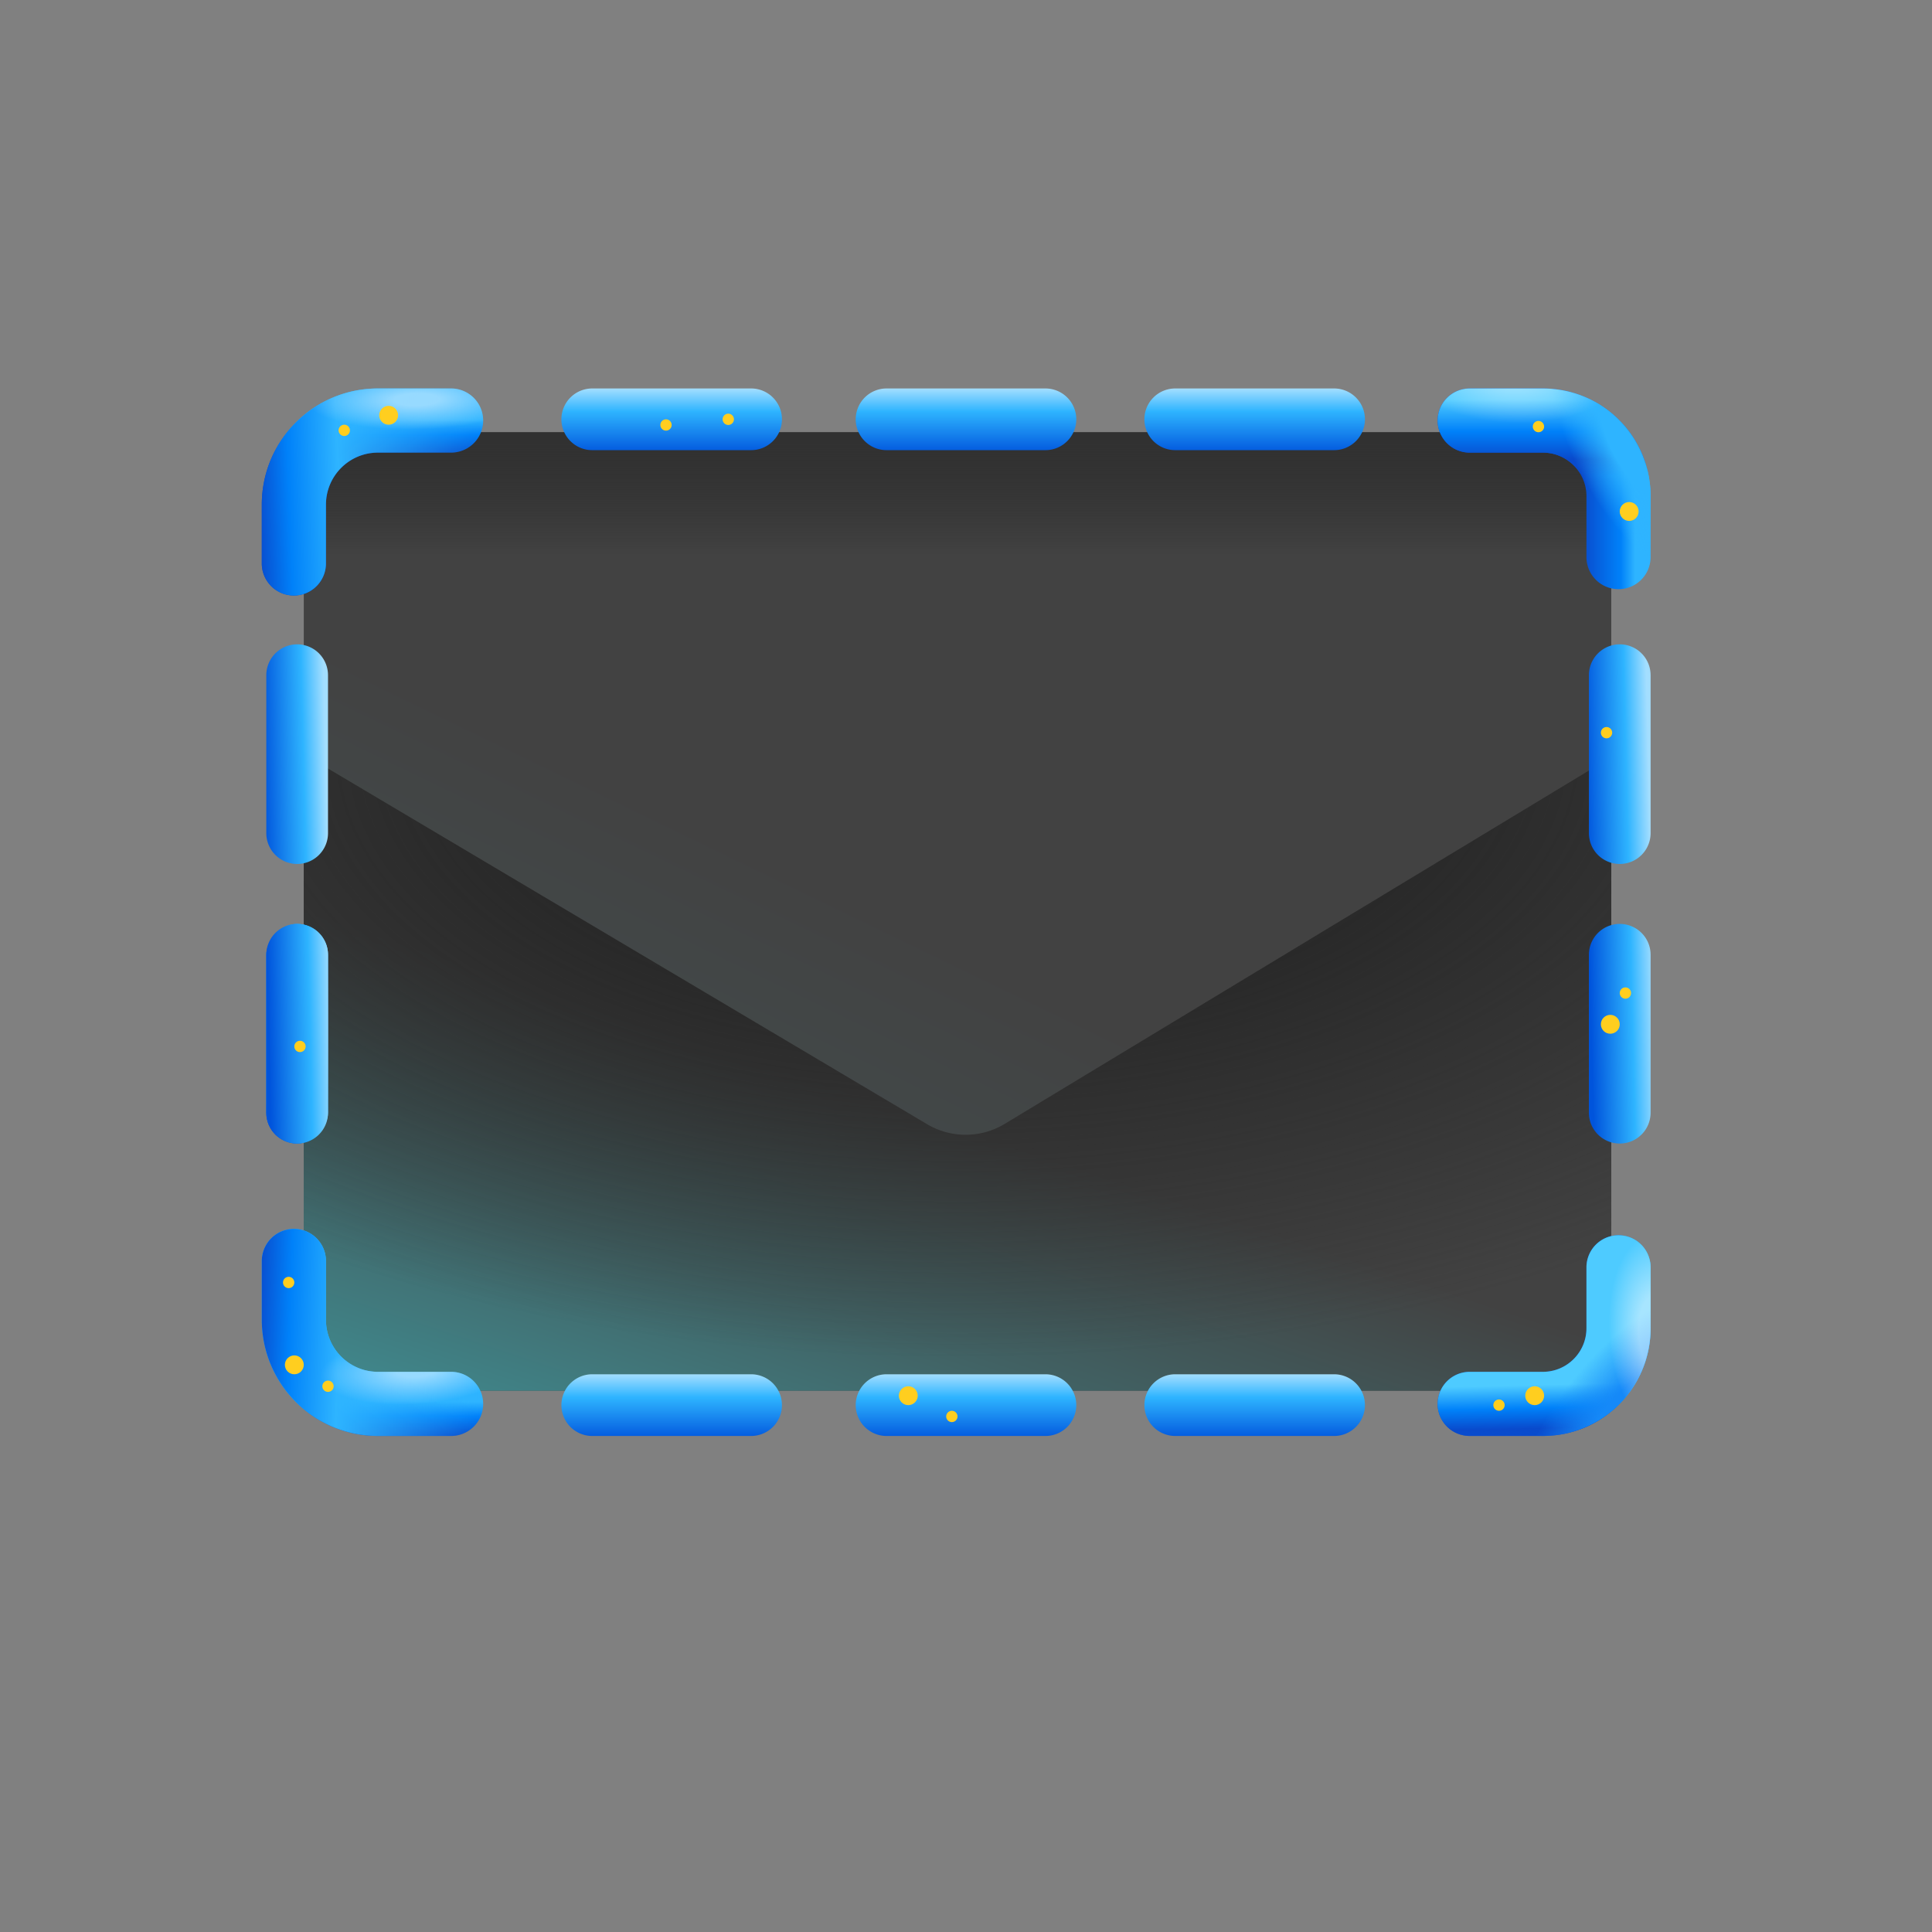 <svg width="512" height="512" viewBox="0 0 512 512" fill="none" xmlns="http://www.w3.org/2000/svg"><rect x="0" y="0" width="512" height="512" fill="#808080" stroke="none"/><rect x="80.5" y="114.548" width="346.5" height="254" rx="25" fill="url(#a)"/><rect x="80.5" y="114.548" width="346.5" height="254" rx="25" fill="url(#b)"/><path d="m80.5 199.859 165.194 98.071a20 20 0 0 0 20.561-.085L427 200.62v142.928c0 13.807-11.193 25-25 25H105.5c-13.807 0-25-11.193-25-25V199.859Z" fill="url(#c)"/><path d="m80.5 199.859 165.194 98.071a20 20 0 0 0 20.561-.085L427 200.62v142.928c0 13.807-11.193 25-25 25H105.5c-13.807 0-25-11.193-25-25V199.859Z" fill="url(#d)"/><path fill-rule="evenodd" clip-rule="evenodd" d="M199.049 102.947a8.175 8.175 0 0 1 8.175 8.176 8.175 8.175 0 0 1-8.175 8.175h-42.098a8.175 8.175 0 0 1-8.175-8.175 8.175 8.175 0 0 1 8.175-8.176h42.098Zm78 0a8.175 8.175 0 0 1 8.175 8.176 8.175 8.175 0 0 1-8.175 8.175h-42.098a8.175 8.175 0 0 1-8.175-8.175 8.175 8.175 0 0 1 8.175-8.176h42.098Zm84.675 8.176a8.175 8.175 0 0 0-8.175-8.176h-42.098a8.175 8.175 0 0 0-8.175 8.176 8.175 8.175 0 0 0 8.175 8.175h42.098a8.175 8.175 0 0 0 8.175-8.175Z" fill="url(#e)"/><path fill-rule="evenodd" clip-rule="evenodd" d="M199.049 364.197a8.175 8.175 0 0 1 8.175 8.176 8.175 8.175 0 0 1-8.175 8.175h-42.098a8.175 8.175 0 0 1-8.175-8.175 8.175 8.175 0 0 1 8.175-8.176h42.098Zm78 0a8.175 8.175 0 0 1 8.175 8.176 8.175 8.175 0 0 1-8.175 8.175h-42.098a8.175 8.175 0 0 1-8.175-8.175 8.175 8.175 0 0 1 8.175-8.176h42.098Zm84.675 8.176a8.175 8.175 0 0 0-8.175-8.176h-42.098a8.175 8.175 0 0 0-8.175 8.176 8.175 8.175 0 0 0 8.175 8.175h42.098a8.175 8.175 0 0 0 8.175-8.175Z" fill="url(#f)"/><rect width="16.351" height="58.201" rx="8.175" transform="matrix(-1 0 0 1 86.925 244.847)" fill="url(#g)"/><rect width="16.351" height="58.201" rx="8.175" transform="matrix(-1 0 0 1 86.925 244.847)" fill="url(#h)"/><rect width="16.351" height="58.201" rx="8.175" transform="matrix(-1 0 0 1 86.925 244.847)" fill="url(#i)" fill-opacity=".6"/><rect width="16.351" height="58.201" rx="8.175" transform="matrix(-1 0 0 1 86.925 244.847)" fill="url(#j)" fill-opacity=".5"/><path fill-rule="evenodd" clip-rule="evenodd" d="M380.987 111.449a8.5 8.5 0 0 1 8.5-8.5h19.38c15.772 0 28.558 12.786 28.558 28.558v16.13a8.5 8.5 0 0 1-17 0v-16.13c0-6.383-5.175-11.558-11.558-11.558h-19.38a8.5 8.5 0 0 1-8.5-8.5Z" fill="url(#k)"/><path fill-rule="evenodd" clip-rule="evenodd" d="M380.987 111.449a8.5 8.5 0 0 1 8.5-8.5h19.38c15.772 0 28.558 12.786 28.558 28.558v16.13a8.5 8.5 0 0 1-17 0v-16.13c0-6.383-5.175-11.558-11.558-11.558h-19.38a8.5 8.5 0 0 1-8.5-8.5Z" fill="url(#l)"/><path fill-rule="evenodd" clip-rule="evenodd" d="M380.987 111.449a8.5 8.5 0 0 1 8.5-8.5h19.38c15.772 0 28.558 12.786 28.558 28.558v16.13a8.5 8.5 0 0 1-17 0v-16.13c0-6.383-5.175-11.558-11.558-11.558h-19.38a8.5 8.5 0 0 1-8.5-8.5Z" fill="url(#m)"/><path fill-rule="evenodd" clip-rule="evenodd" d="M380.987 111.449a8.5 8.5 0 0 1 8.5-8.5h19.38c15.772 0 28.558 12.786 28.558 28.558v16.13a8.5 8.5 0 0 1-17 0v-16.13c0-6.383-5.175-11.558-11.558-11.558h-19.38a8.5 8.5 0 0 1-8.5-8.5Z" fill="url(#n)" fill-opacity=".5"/><path fill-rule="evenodd" clip-rule="evenodd" d="M100.168 119.947c-7.614 0-13.787 6.173-13.787 13.787v15.589a8.5 8.5 0 0 1-17 0v-15.589c0-17.003 13.784-30.787 30.787-30.787h19.38a8.5 8.5 0 0 1 0 17h-19.38Z" fill="url(#o)"/><path fill-rule="evenodd" clip-rule="evenodd" d="M100.168 119.947c-7.614 0-13.787 6.173-13.787 13.787v15.589a8.5 8.5 0 0 1-17 0v-15.589c0-17.003 13.784-30.787 30.787-30.787h19.38a8.5 8.5 0 0 1 0 17h-19.38Z" fill="url(#p)"/><path fill-rule="evenodd" clip-rule="evenodd" d="M100.168 119.947c-7.614 0-13.787 6.173-13.787 13.787v15.589a8.5 8.5 0 0 1-17 0v-15.589c0-17.003 13.784-30.787 30.787-30.787h19.38a8.5 8.5 0 0 1 0 17h-19.38Z" fill="url(#q)" fill-opacity=".5"/><path fill-rule="evenodd" clip-rule="evenodd" d="M380.987 372.045a8.5 8.5 0 0 0 8.5 8.5h19.38c15.772 0 28.558-12.786 28.558-28.557v-16.129a8.5 8.5 0 0 0-17 0v16.129c0 6.383-5.175 11.558-11.558 11.558h-19.38a8.5 8.5 0 0 0-8.5 8.499Z" fill="url(#r)"/><path fill-rule="evenodd" clip-rule="evenodd" d="M380.987 372.045a8.5 8.5 0 0 0 8.5 8.5h19.38c15.772 0 28.558-12.786 28.558-28.557v-16.129a8.5 8.5 0 0 0-17 0v16.129c0 6.383-5.175 11.558-11.558 11.558h-19.38a8.5 8.5 0 0 0-8.5 8.499Z" fill="url(#s)"/><path fill-rule="evenodd" clip-rule="evenodd" d="M380.987 372.045a8.5 8.5 0 0 0 8.5 8.5h19.38c15.772 0 28.558-12.786 28.558-28.557v-16.129a8.5 8.5 0 0 0-17 0v16.129c0 6.383-5.175 11.558-11.558 11.558h-19.38a8.5 8.5 0 0 0-8.5 8.499Z" fill="url(#t)"/><path fill-rule="evenodd" clip-rule="evenodd" d="M380.987 372.045a8.5 8.5 0 0 0 8.5 8.5h19.38c15.772 0 28.558-12.786 28.558-28.557v-16.129a8.5 8.5 0 0 0-17 0v16.129c0 6.383-5.175 11.558-11.558 11.558h-19.38a8.5 8.5 0 0 0-8.5 8.499Z" fill="url(#u)" fill-opacity=".5"/><path fill-rule="evenodd" clip-rule="evenodd" d="M100.168 363.547c-7.614 0-13.787-6.172-13.787-13.786v-15.588a8.5 8.5 0 0 0-17 0v15.588c0 17.003 13.784 30.786 30.787 30.786h19.38a8.5 8.5 0 0 0 0-17h-19.38Z" fill="url(#v)"/><path fill-rule="evenodd" clip-rule="evenodd" d="M100.168 363.547c-7.614 0-13.787-6.172-13.787-13.786v-15.588a8.5 8.5 0 0 0-17 0v15.588c0 17.003 13.784 30.786 30.787 30.786h19.38a8.5 8.5 0 0 0 0-17h-19.38Z" fill="url(#w)"/><path fill-rule="evenodd" clip-rule="evenodd" d="M100.168 363.547c-7.614 0-13.787-6.172-13.787-13.786v-15.588a8.5 8.5 0 0 0-17 0v15.588c0 17.003 13.784 30.786 30.787 30.786h19.38a8.5 8.5 0 0 0 0-17h-19.38Z" fill="url(#x)" fill-opacity=".5"/><path fill-rule="evenodd" clip-rule="evenodd" d="M78.75 170.758a8.175 8.175 0 0 1 8.175 8.175v41.851a8.175 8.175 0 0 1-8.175 8.175 8.175 8.175 0 0 1-8.175-8.175v-41.851a8.175 8.175 0 0 1 8.175-8.175Zm0 74.09a8.175 8.175 0 0 1 8.175 8.175v41.851a8.175 8.175 0 0 1-8.175 8.175 8.175 8.175 0 0 1-8.175-8.175v-41.851a8.175 8.175 0 0 1 8.175-8.175Z" fill="url(#y)"/><path fill-rule="evenodd" clip-rule="evenodd" d="M429.25 170.758a8.175 8.175 0 0 1 8.175 8.175v41.851a8.175 8.175 0 1 1-16.35 0v-41.851a8.175 8.175 0 0 1 8.175-8.175Zm0 74.09a8.175 8.175 0 0 1 8.175 8.175v41.851a8.175 8.175 0 1 1-16.35 0v-41.851a8.175 8.175 0 0 1 8.175-8.175Z" fill="url(#z)"/><circle cx="103" cy="110.047" r="2.5" fill="#FFCE1F"/><circle cx="431.75" cy="135.547" r="2.5" fill="#FFCE1F"/><circle cx="426.75" cy="271.449" r="2.5" fill="#FFCE1F"/><circle cx="406.707" cy="369.871" r="2.5" fill="#FFCE1F"/><circle cx="240.707" cy="369.871" r="2.5" fill="#FFCE1F"/><circle cx="78" cy="361.697" r="2.5" fill="#FFCE1F"/><circle cx="91.232" cy="114.047" r="1.5" fill="#FFCE1F"/><circle cx="407.707" cy="113.047" r="1.5" fill="#FFCE1F"/><circle cx="430.75" cy="263.17" r="1.5" fill="#FFCE1F"/><circle cx="425.75" cy="194.17" r="1.5" fill="#FFCE1F"/><circle cx="397.25" cy="372.371" r="1.5" fill="#FFCE1F"/><circle cx="252.25" cy="375.371" r="1.5" fill="#FFCE1F"/><circle cx="86.925" cy="367.371" r="1.5" fill="#FFCE1F"/><circle cx="76.5" cy="339.871" r="1.5" fill="#FFCE1F"/><circle cx="79.5" cy="277.316" r="1.5" fill="#FFCE1F"/><circle cx="193" cy="111.121" r="1.5" fill="#FFCE1F"/><circle cx="176.5" cy="112.621" r="1.5" fill="#FFCE1F"/><defs><linearGradient id="a" x1="406" y1="98.472" x2="165.739" y2="594.628" gradientUnits="userSpaceOnUse"><stop offset=".371" stop-color="#424242"/><stop offset="1" stop-color="#416C6F"/></linearGradient><linearGradient id="b" x1="175.594" y1="116.717" x2="175.594" y2="151.975" gradientUnits="userSpaceOnUse"><stop stop-color="#313131"/><stop offset=".86" stop-color="#222" stop-opacity="0"/></linearGradient><linearGradient id="c" x1="406" y1="189.183" x2="269.758" y2="598.479" gradientUnits="userSpaceOnUse"><stop offset=".352" stop-color="#424242"/><stop offset=".485" stop-color="#416264"/><stop offset="1" stop-color="#3EF3FF"/></linearGradient><linearGradient id="e" x1="268" y1="124.047" x2="268" y2="102.947" gradientUnits="userSpaceOnUse"><stop offset=".174" stop-color="#0054DC"/><stop offset=".711" stop-color="#2EB4FF"/><stop offset="1" stop-color="#A3DEFF"/></linearGradient><linearGradient id="f" x1="268" y1="385.297" x2="268" y2="364.197" gradientUnits="userSpaceOnUse"><stop offset=".174" stop-color="#0054DC"/><stop offset=".711" stop-color="#2EB4FF"/><stop offset="1" stop-color="#A3DEFF"/></linearGradient><linearGradient id="h" x1="21.893" y1="24.901" x2="-7.136" y2="24.38" gradientUnits="userSpaceOnUse"><stop offset=".221" stop-color="#094ACC"/><stop offset=".442" stop-color="#0081F9" stop-opacity=".54"/><stop offset=".657" stop-color="#5FC5FE" stop-opacity="0"/></linearGradient><linearGradient id="k" x1="437.424" y1="135.606" x2="419.112" y2="135.606" gradientUnits="userSpaceOnUse"><stop offset=".223" stop-color="#2EB4FF"/><stop offset=".432" stop-color="#0081F9"/><stop offset="1" stop-color="#094ACC"/></linearGradient><linearGradient id="l" x1="414.985" y1="163.249" x2="414.906" y2="102.949" gradientUnits="userSpaceOnUse"><stop offset=".617" stop-color="#0950D1" stop-opacity="0"/><stop offset=".689" stop-color="#094ACC"/><stop offset=".812" stop-color="#0081F9"/><stop offset=".952" stop-color="#4ECBFF"/></linearGradient><linearGradient id="o" x1="105.401" y1="102.947" x2="105.401" y2="120.753" gradientUnits="userSpaceOnUse"><stop offset=".467" stop-color="#2EB4FF"/><stop offset=".689" stop-color="#0081F9"/><stop offset="1" stop-color="#094ACC"/></linearGradient><linearGradient id="p" x1="149.111" y1="119.947" x2="67.37" y2="123.087" gradientUnits="userSpaceOnUse"><stop offset=".265" stop-color="#2EB4FF" stop-opacity="0"/><stop offset=".729" stop-color="#2EB4FF"/><stop offset=".891" stop-color="#0081F9"/><stop offset="1" stop-color="#094ACC"/></linearGradient><linearGradient id="r" x1="437.424" y1="347.89" x2="419.112" y2="347.89" gradientUnits="userSpaceOnUse"><stop offset=".223" stop-color="#2EB4FF"/><stop offset=".432" stop-color="#0081F9"/><stop offset="1" stop-color="#094ACC"/></linearGradient><linearGradient id="s" x1="413.75" y1="408.547" x2="412.742" y2="364.797" gradientUnits="userSpaceOnUse"><stop offset=".617" stop-color="#0950D1" stop-opacity="0"/><stop offset=".689" stop-color="#094ACC"/><stop offset=".812" stop-color="#0081F9"/><stop offset=".952" stop-color="#4ECBFF"/></linearGradient><linearGradient id="v" x1="107.5" y1="363.422" x2="107.375" y2="380.547" gradientUnits="userSpaceOnUse"><stop offset=".467" stop-color="#2EB4FF"/><stop offset=".689" stop-color="#0081F9"/><stop offset="1" stop-color="#094ACC"/></linearGradient><linearGradient id="w" x1="149.111" y1="363.548" x2="67.37" y2="360.407" gradientUnits="userSpaceOnUse"><stop offset=".265" stop-color="#2EB4FF" stop-opacity="0"/><stop offset=".729" stop-color="#2EB4FF"/><stop offset=".891" stop-color="#0081F9"/><stop offset="1" stop-color="#094ACC"/></linearGradient><linearGradient id="y" x1="66.5" y1="226.547" x2="86.925" y2="226.047" gradientUnits="userSpaceOnUse"><stop offset=".174" stop-color="#0054DC"/><stop offset=".711" stop-color="#2EB4FF"/><stop offset="1" stop-color="#A3DEFF"/></linearGradient><linearGradient id="z" x1="417" y1="226.547" x2="437.425" y2="226.047" gradientUnits="userSpaceOnUse"><stop offset=".174" stop-color="#0054DC"/><stop offset=".711" stop-color="#2EB4FF"/><stop offset="1" stop-color="#A3DEFF"/></linearGradient><radialGradient id="d" cx="0" cy="0" r="1" gradientUnits="userSpaceOnUse" gradientTransform="matrix(0 160.687 -306.65 0 253.75 199.859)"><stop offset=".36" stop-color="#262626"/><stop offset="1" stop-color="#262626" stop-opacity="0"/></radialGradient><radialGradient id="g" cx="0" cy="0" r="1" gradientUnits="userSpaceOnUse" gradientTransform="rotate(-87.458 43.51 29.158) scale(87.926 86.73)"><stop offset=".174" stop-color="#0054DC"/><stop offset=".276" stop-color="#2EB4FF"/></radialGradient><radialGradient id="i" cx="0" cy="0" r="1" gradientUnits="userSpaceOnUse" gradientTransform="matrix(4.331 -.286 .34 5.151 3.844 7.63)"><stop stop-color="#fff"/><stop offset="1" stop-color="#fff" stop-opacity="0"/></radialGradient><radialGradient id="j" cx="0" cy="0" r="1" gradientUnits="userSpaceOnUse" gradientTransform="matrix(.287 -26.912 7.561 .081 1.693 26.912)"><stop offset=".213" stop-color="#fff"/><stop offset="1" stop-color="#fff" stop-opacity="0"/></radialGradient><radialGradient id="m" cx="0" cy="0" r="1" gradientUnits="userSpaceOnUse" gradientTransform="rotate(153.587 204.333 108.951) scale(36.291 75.853)"><stop offset=".257" stop-color="#2EB4FF"/><stop offset=".539" stop-color="#2EB4FF" stop-opacity="0"/></radialGradient><radialGradient id="n" cx="0" cy="0" r="1" gradientUnits="userSpaceOnUse" gradientTransform="rotate(2.321 -2268.76 9943.857) scale(27.066 12.048)"><stop offset=".114" stop-color="#fff"/><stop offset="1" stop-color="#fff" stop-opacity="0"/></radialGradient><radialGradient id="q" cx="0" cy="0" r="1" gradientUnits="userSpaceOnUse" gradientTransform="matrix(-28.717 .565 -.156 -7.926 110.401 105.889)"><stop offset=".213" stop-color="#fff"/><stop offset="1" stop-color="#fff" stop-opacity="0"/></radialGradient><radialGradient id="t" cx="0" cy="0" r="1" gradientUnits="userSpaceOnUse" gradientTransform="rotate(-139.979 286.554 110.02) scale(41.72 87.201)"><stop offset=".257" stop-color="#1589F8"/><stop offset=".539" stop-color="#1589F8" stop-opacity="0"/></radialGradient><radialGradient id="u" cx="0" cy="0" r="1" gradientUnits="userSpaceOnUse" gradientTransform="rotate(-95.185 381.562 -23.889) scale(26.702 13.368)"><stop offset=".414" stop-color="#fff"/><stop offset="1" stop-color="#fff" stop-opacity="0"/></radialGradient><radialGradient id="x" cx="0" cy="0" r="1" gradientUnits="userSpaceOnUse" gradientTransform="matrix(-25.5 1.75 -.621 -9.045 110.375 363.047)"><stop offset=".213" stop-color="#fff"/><stop offset="1" stop-color="#fff" stop-opacity="0"/></radialGradient></defs></svg>